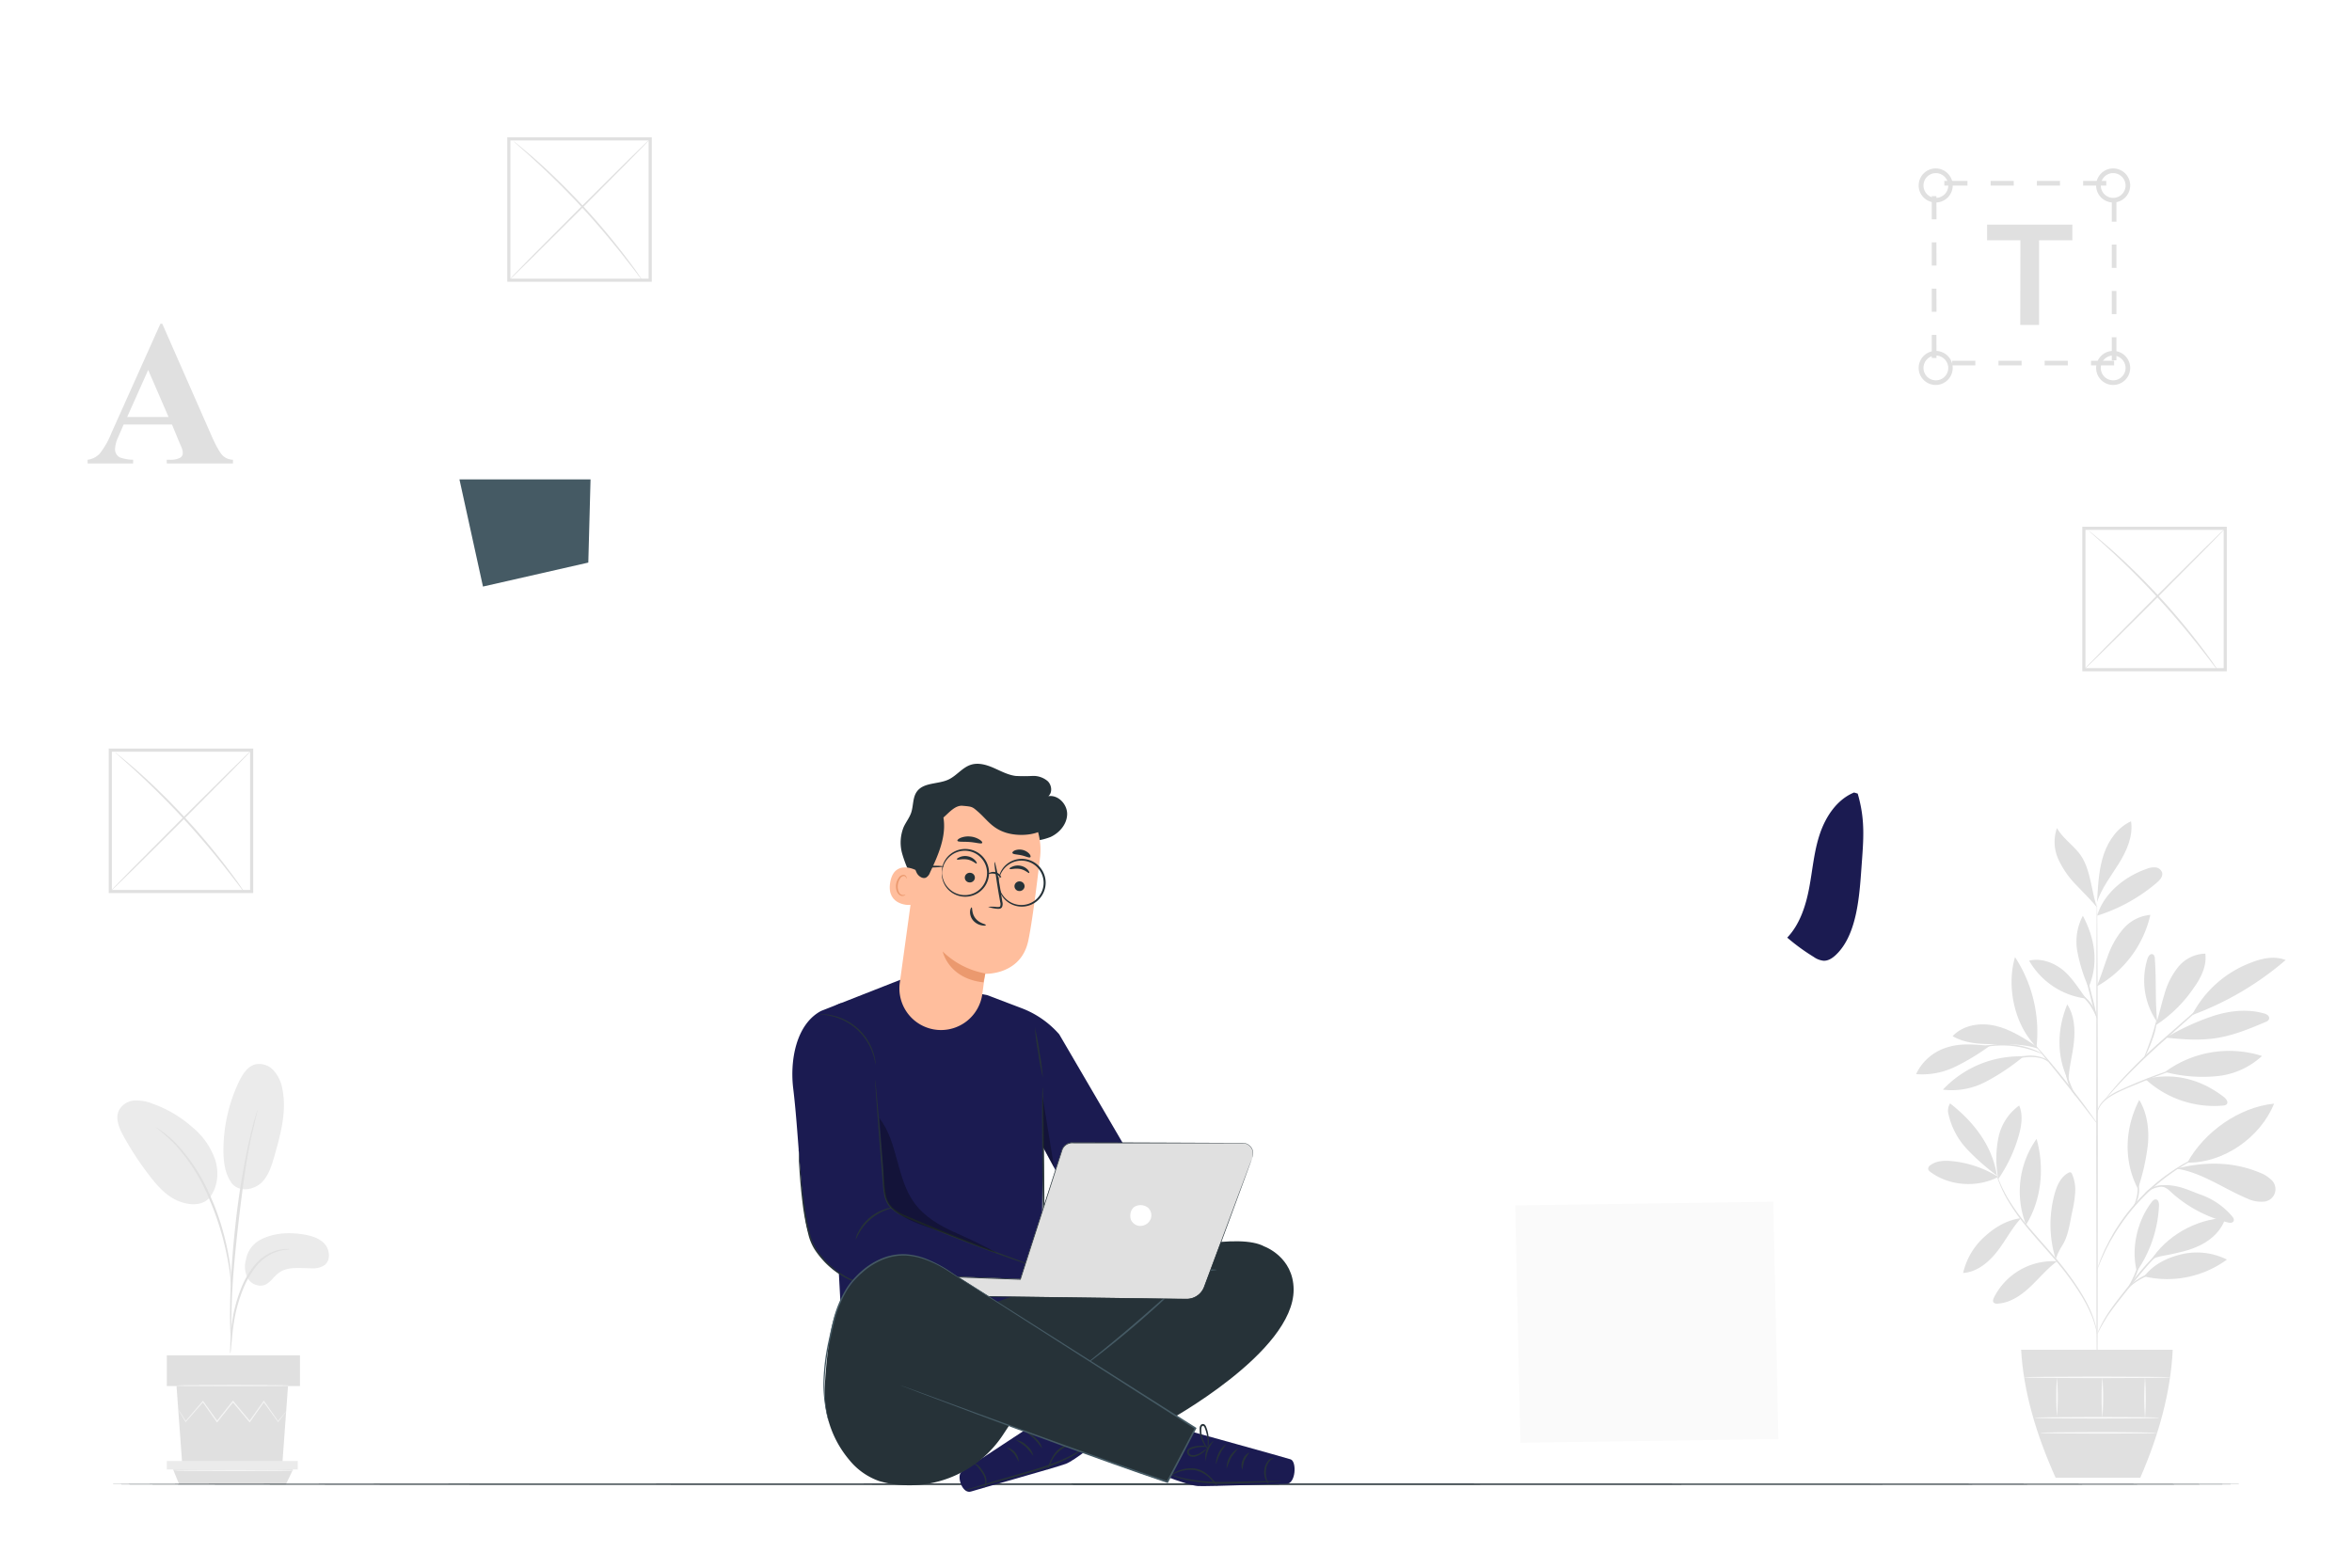 <svg class="animated" id="freepik_stories-design-team" xmlns="http://www.w3.org/2000/svg" viewBox="0 0 750 500" version="1.1"><style>@keyframes wind{0%{transform:rotate(0deg)}25%{transform:rotate(1deg)}75%{transform:rotate(-1deg)}}@keyframes fadeIn{0%{opacity:0}}@keyframes zoomIn{0%{opacity:0;transform:scale(.5)}}@keyframes heartbeat{0%,30%,40%,60%{transform:scale(1)}10%,50%{transform:scale(1.1)}}@keyframes lightSpeedRight{60%{transform:skewX(10deg);opacity:1}80%{transform:skewX(-2deg)}}@keyframes slideRight{0%{opacity:0;transform:translateX(30px)}}@keyframes floating{0%{opacity:1;transform:translateY(0)}50%{transform:translateY(-10px)}}@keyframes slideLeft{0%{opacity:0;transform:translateX(-30px)}}@keyframes slideUp{0%{opacity:0;transform:translateY(30px)}}svg#freepik_stories-design-team:not(.animated) .animable{opacity:0}</style><g id="freepik--background-complete--inject-53" class="animable" style="transform-origin:378.385px 258.63px;animation:1.5s Infinite linear wind;animation-delay:0s"><path d="M207.83 89.87h-46.07V43.8h46.07zm-45.07-1h44.07V44.8h-44.07z" style="transform-origin:184.795px 66.835px" id="elkit52fr0to" class="animable" fill="#e0e0e0"/><path d="M207.33 44.3c.11.1-9.9 10.27-22.35 22.72s-22.62 22.46-22.72 22.35 9.9-10.27 22.35-22.72 22.62-22.45 22.72-22.35z" style="transform-origin:184.795px 66.835px" id="el9q0tp1jvll" class="animable" fill="#e0e0e0"/><path d="M205 89.66a2.3 2.3 0 01-.41-.47l-1.07-1.41c-.92-1.23-2.27-3-4-5.17-3.37-4.34-8.2-10.22-13.88-16.39s-11.17-11.44-15.23-15.15c-2-1.85-3.68-3.34-4.84-4.35l-1.32-1.19c-.29-.27-.45-.42-.43-.44a3.22 3.22 0 01.5.36l1.38 1.11c1.2 1 2.9 2.41 5 4.24 4.13 3.65 9.65 8.89 15.36 15.07S196.55 78 199.85 82.38c1.66 2.21 3 4 3.83 5.28l1 1.47a3.71 3.71 0 01.32.53z" style="transform-origin:184.409px 67.375px" id="elnznh4g0ee3" class="animable" fill="#e0e0e0"/><path d="M710.08 214.1H664V168h46.08zm-45.08-1h44.08V169H665z" style="transform-origin:687.04px 191.05px" id="ele0rsy6j1bj" class="animable" fill="#e0e0e0"/><path d="M709.58 168.53c.1.1-9.91 10.27-22.35 22.72s-22.62 22.45-22.73 22.35 9.91-10.27 22.36-22.72 22.62-22.46 22.72-22.35z" style="transform-origin:687.04px 191.065px" id="eloaqux5cje6q" class="animable" fill="#e0e0e0"/><path d="M707.24 213.89a3.09 3.09 0 01-.4-.47l-1.08-1.42c-.92-1.23-2.26-3-4-5.18-3.38-4.34-8.2-10.21-13.89-16.38S676.76 179 672.7 175.3c-2-1.86-3.69-3.34-4.84-4.36l-1.32-1.18a3.46 3.46 0 01-.44-.44 2.37 2.37 0 01.51.36l1.38 1.11c1.2 1 2.89 2.41 5 4.24 4.13 3.64 9.66 8.89 15.37 15.07s10.48 12.11 13.79 16.51c1.65 2.2 3 4 3.83 5.28l1 1.47a2.22 2.22 0 01.26.53z" style="transform-origin:686.67px 191.605px" id="elqvpjte9r86s" class="animable" fill="#e0e0e0"/><path d="M80.75 284.83H34.67v-46.08h46.08zm-45.08-1h44.08v-44.08H35.67z" style="transform-origin:57.71px 261.79px" id="elvi39q1fuyd" class="animable" fill="#e0e0e0"/><path d="M80.25 239.25c.1.11-9.91 10.28-22.36 22.73s-22.62 22.45-22.72 22.35 9.9-10.27 22.35-22.72 22.62-22.46 22.73-22.36z" style="transform-origin:57.71px 261.79px" id="elyvus1s5jay" class="animable" fill="#e0e0e0"/><path d="M77.91 284.62a2.3 2.3 0 01-.41-.47l-1.07-1.41c-.92-1.24-2.27-3-4-5.18-3.37-4.34-8.2-10.21-13.88-16.38S47.42 249.74 43.36 246c-2-1.86-3.68-3.34-4.84-4.36l-1.32-1.18a2.88 2.88 0 01-.43-.44 2.52 2.52 0 01.5.36l1.38 1.11c1.2 1 2.9 2.41 5 4.24 4.13 3.64 9.65 8.89 15.36 15.07s10.49 12.11 13.79 16.51c1.66 2.2 3 4 3.83 5.28l1 1.47a3.71 3.71 0 01.28.56z" style="transform-origin:57.34px 262.32px" id="el7w4kqp90t1y" class="animable" fill="#e0e0e0"/><path d="M637.15 375.34a34.1 34.1 0 00-14.65-5c-2.4-.24-5-.17-6.93 1.28a1.41 1.41 0 00-.72 1.26 1.57 1.57 0 00.68.87c6 4.55 15 5.12 21.62 1.64" style="transform-origin:626px 373.936px" id="elc2gfdgz4fss" class="animable" fill="#e0e0e0"/><path d="M636.77 374.92a71.4 71.4 0 01-9.46-8.33 23.93 23.93 0 01-5.93-11 4.41 4.41 0 01.46-3.67c7.55 5.89 13.48 13.51 14.93 23" style="transform-origin:628.971px 363.42px" id="elb9f2nrund7a" class="animable" fill="#e0e0e0"/><path d="M637.07 375.28a34.16 34.16 0 01.18-12.43 16.74 16.74 0 016.62-10.25c1.3 3 .74 6.56-.18 9.74a47.32 47.32 0 01-6.56 13.82" style="transform-origin:640.611px 364.38px" id="el8p52kjose8" class="animable" fill="#e0e0e0"/><path d="M644.47 388.53c-4.49.55-8.4 2.91-11.75 6A22.17 22.17 0 00626 406c4.41-.28 8.14-3.38 10.85-6.86s4.59-7.31 7.57-10.56" style="transform-origin:635.235px 397.265px" id="eldp68htr61nl" class="animable" fill="#e0e0e0"/><path d="M646.07 390.65a29 29 0 013.35-27.42c2.56 9.1 1.62 19.38-3.35 27.42" style="transform-origin:647.428px 376.94px" id="el8l2t2bhm12u" class="animable" fill="#e0e0e0"/><path d="M655.84 402.28a21 21 0 00-20 11.54c-.25.5-.47 1.13-.14 1.57a1.49 1.49 0 001.33.39c4-.25 7.45-2.63 10.34-5.34s5.4-5.83 8.59-8.17" style="transform-origin:645.747px 409.027px" id="el88m51u3kw7f" class="animable" fill="#e0e0e0"/><path d="M655.53 401.65a37.34 37.34 0 01-.37-20.85c.74-2.68 2-5.51 4.45-6.76a.84.84 0 01.68-.12.91.91 0 01.43.49 12.64 12.64 0 011 6 37.67 37.67 0 01-.94 6.05c-.78 3.7-1.2 7.68-3.22 10.87a22.1 22.1 0 00-1.3 2.39c-.38.81-.38 1.09-.73 1.74" style="transform-origin:657.806px 387.772px" id="el25roa7kym0i" class="animable" fill="#e0e0e0"/><path d="M681.4 405.51c-1.92-7.29.12-16.13 4.71-22.11.34-.44.79-.91 1.34-.86.84.08 1.06 1.21 1 2.06a40 40 0 01-7.08 20.91" style="transform-origin:684.57px 394.023px" id="el8rrrkwu8l6a" class="animable" fill="#e0e0e0"/><path d="M683.73 407.1a32.16 32.16 0 0026.38-5.37 21.37 21.37 0 00-14.28-1.73c-4.77 1.09-9.13 3.23-12.1 7.12" style="transform-origin:696.92px 403.713px" id="elv2czq4ks37k" class="animable" fill="#e0e0e0"/><path d="M685.7 402.25c5-8.09 14.47-13.37 23.94-13.85-1.09 3.85-4.26 6.85-7.83 8.66s-7.56 2.6-11.49 3.36c-1.53.3-3.63.62-4.62 1.83" style="transform-origin:697.67px 395.325px" id="eligpoi8zh9y" class="animable" fill="#e0e0e0"/><path d="M681.89 378.69a69.11 69.11 0 003.06-14c.37-4.78-.31-9.77-2.79-13.87-4.63 9-5.1 19.44-.41 28.38" style="transform-origin:681.748px 365.01px" id="elds7tkzlfgcr" class="animable" fill="#e0e0e0"/><path d="M697.49 370.81C702.91 361 714 353.1 725.15 352c-4.32 10.74-16.09 19-27.66 18.81" style="transform-origin:711.32px 361.407px" id="eln3i02xng7l8" class="animable" fill="#e0e0e0"/><path d="M694.08 372.74c8.08 1.23 15 6.39 22.52 9.52a10.14 10.14 0 005.09 1 4 4 0 002.49-7.05 10.86 10.86 0 00-3.7-2.25c-8.22-3.42-17-3.51-25.7-1.43" style="transform-origin:709.837px 377.212px" id="elwomzynkua48" class="animable" fill="#e0e0e0"/><path d="M689.41 378.41c1.82.52 2.45 1.47 3.9 2.7a42 42 0 0017.07 8.77c.65.17 1.51.23 1.83-.36s-.07-1.14-.44-1.6a23.44 23.44 0 00-10.31-7c-3.94-1.47-7.35-3.24-12.05-2.86" style="transform-origin:700.869px 384.002px" id="elpfj7yd6q6wb" class="animable" fill="#e0e0e0"/><path d="M684.13 344.18a32.33 32.33 0 0024.77 8.43 1.72 1.72 0 001.13-.41c.62-.68-.13-1.72-.85-2.29-7.29-5.68-16.11-8-25-5.73" style="transform-origin:697.195px 348.028px" id="elu64lulsatt" class="animable" fill="#e0e0e0"/><path d="M690.38 341.89a34.54 34.54 0 0130.92-5.1 24.58 24.58 0 01-14.73 6.47 46.81 46.81 0 01-16.19-1.37" style="transform-origin:705.84px 339.31px" id="el838nl3msy4o" class="animable" fill="#e0e0e0"/><path d="M687.9 326.16c-.72-7.27-.25-13-.76-20.31 0-.59-.16-1.29-.71-1.5-.76-.29-1.39.64-1.64 1.42a23.27 23.27 0 003.1 20.23" style="transform-origin:685.814px 315.228px" id="elko2mxj3l6n" class="animable" fill="#e0e0e0"/><path d="M687.38 327a42.71 42.71 0 0012-11.7c2.38-3.25 4.38-7.15 3.84-11.15a11.54 11.54 0 00-8.69 4.32 24.16 24.16 0 00-4.42 8.9c-1 3.2-1.64 6.49-2.77 9.63" style="transform-origin:695.324px 315.575px" id="el98otvvjk60c" class="animable" fill="#e0e0e0"/><path d="M699.21 323.68a97.05 97.05 0 0029.63-17.48c-3.54-1.42-7.59-.57-11.13.86a35.08 35.08 0 00-18.66 16.54" style="transform-origin:713.945px 314.575px" id="ely0l51h4rmh8" class="animable" fill="#e0e0e0"/><path d="M690.7 330.94c5.47.6 11 1 16.46.08s10.37-3 15.36-5.1a1.84 1.84 0 001-.8 1.19 1.19 0 00-.37-1.31 3.1 3.1 0 00-1.31-.61c-5.42-1.52-11.27-.81-16.6 1a77.11 77.11 0 00-14.58 6.75" style="transform-origin:707.123px 326.967px" id="elbhbz5n0sbag" class="animable" fill="#e0e0e0"/><path d="M659.46 344.43c-3.73-7.54-3.49-16.33-.26-24.09 2.27 3.45 2.54 7.86 2.13 12s-1.67 8.36-1.75 12.49" style="transform-origin:659.105px 332.585px" id="elohfatch1la" class="animable" fill="#e0e0e0"/><path d="M644.55 336.91a33.61 33.61 0 00-25 10.63 23.39 23.39 0 0013.71-2.54 70 70 0 0011.74-7.83" style="transform-origin:632.275px 342.307px" id="elf3mh5b3383f" class="animable" fill="#e0e0e0"/><path d="M634.53 333.55c-4.56-.37-8.95-.93-13.33.41a16 16 0 00-10.2 8.62 24.13 24.13 0 0012.5-2.36 72.18 72.18 0 0011-6.67" style="transform-origin:622.765px 337.885px" id="el36ort3p2hrl" class="animable" fill="#e0e0e0"/><path d="M649.37 333.71c-4.1-2.69-8.31-5.43-13.09-6.54s-10.31-.29-13.64 3.31c3.87 2.27 8.56 2.54 13 2.53s10-.05 14.2 1.44" style="transform-origin:636.24px 330.58px" id="elcm94f90d10d" class="animable" fill="#e0e0e0"/><path d="M649.4 333.92c-7-6.88-9.67-19.25-6.85-28.66a43.67 43.67 0 016.85 28.66" style="transform-origin:645.552px 319.59px" id="elt8e87sx49yk" class="animable" fill="#e0e0e0"/><path d="M668.67 314.42c1.33-3.08 2.26-6.3 3.44-9.43a27.11 27.11 0 014.91-8.7 12.94 12.94 0 018.68-4.5 35 35 0 01-16.85 22.68" style="transform-origin:677.185px 303.13px" id="el98bjbwzxjxn" class="animable" fill="#e0e0e0"/><path d="M665.19 318.48c-2.19-3-4.72-7.1-7.69-9.35s-6.83-3.61-10.45-2.74a24.35 24.35 0 0018.14 12.09" style="transform-origin:656.12px 312.302px" id="eletnp1kzccs" class="animable" fill="#e0e0e0"/><path d="M665.88 314.67a52.39 52.39 0 01-3.46-11.2 17.48 17.48 0 011.76-11.39c3.85 7.27 5.09 15.08 1.9 22.67" style="transform-origin:665.014px 303.415px" id="elrq242rabzq" class="animable" fill="#e0e0e0"/><path d="M668.71 292.08c2.18-7.22 8.78-12.53 15.91-15a5.86 5.86 0 012.79-.42 2.42 2.42 0 012.06 1.72c.26 1.22-.75 2.32-1.71 3.14a54.23 54.23 0 01-19 10.52" style="transform-origin:679.111px 284.357px" id="elijpc1e7fukr" class="animable" fill="#e0e0e0"/><path d="M668.79 286.18c.28-4.65.57-9.37 2.08-13.78s4.43-8.54 8.67-10.46c.72 4.69-1.35 9.37-3.85 13.41s-5.51 7.85-7 12.36" style="transform-origin:674.187px 274.825px" id="elhhzvbuzu83q" class="animable" fill="#e0e0e0"/><path d="M668.67 289.38c-1.8-5.26-2-11.93-5.13-16.51-2.2-3.2-5.72-5.38-7.62-8.77a13.36 13.36 0 00.44 9.95 28.85 28.85 0 005.83 8.34c2.33 2.49 4.32 4.36 6.48 7" style="transform-origin:661.918px 276.745px" id="el1trdppp5j0f" class="animable" fill="#e0e0e0"/><path d="M668.71 444.17c-.14 0-.26-35.07-.27-78.31s.09-78.31.23-78.31.27 35.05.28 78.31-.1 78.31-.24 78.31z" style="transform-origin:668.695px 365.86px" id="elxq0aoag5k7r" class="animable" fill="#e0e0e0"/><path d="M699.35 339.14a8.61 8.61 0 01-1.32.49l-3.62 1.23c-3.06 1-7.27 2.55-11.83 4.42s-8.77 3.51-11.2 5.61a8.2 8.2 0 00-2.25 3c-.35.83-.41 1.33-.46 1.32a1.23 1.23 0 010-.36 5.46 5.46 0 01.26-1 7.9 7.9 0 012.19-3.17 19.86 19.86 0 014.86-3c2-.91 4.1-1.85 6.39-2.79 4.58-1.88 8.81-3.34 11.9-4.3 1.55-.48 2.81-.83 3.69-1.07a6.35 6.35 0 011.39-.38z" style="transform-origin:684.003px 347.175px" id="elt3q7xhba4j" class="animable" fill="#e0e0e0"/><path d="M709.4 314.47a3.12 3.12 0 01-.37.39l-1.13 1.06-4.2 3.81-14 12.45c-5.46 4.86-10.17 9.5-13.44 13-1.64 1.74-2.93 3.19-3.81 4.2-.41.46-.74.85-1 1.16a2.58 2.58 0 01-.38.38s.09-.16.3-.45.52-.7.94-1.22c.84-1.05 2.09-2.54 3.69-4.32a178.67 178.67 0 0113.37-13.13c5.48-4.84 10.46-9.2 14.08-12.34l4.31-3.69 1.19-1c.28-.21.43-.32.45-.3z" style="transform-origin:690.235px 332.694px" id="elq1pk726qo1" class="animable" fill="#e0e0e0"/><path d="M683.83 337.12c-.14-.06 1-2.7 2.13-6s1.69-6.14 1.83-6.12a20.3 20.3 0 01-1.35 6.28 39.81 39.81 0 01-1.7 4.21 6.48 6.48 0 01-.91 1.63z" style="transform-origin:685.804px 331.06px" id="elyjxcs8xd7f" class="animable" fill="#e0e0e0"/><path d="M668.74 358.34a6.19 6.19 0 01-.84-1l-2.15-2.77c-1.81-2.33-4.31-5.56-7.12-9.1s-5.38-6.7-7.25-9l-2.2-2.73a6.63 6.63 0 01-.76-1 6 6 0 01.91.91c.56.61 1.36 1.51 2.33 2.63 1.93 2.23 4.56 5.37 7.37 8.91s5.27 6.8 7 9.2c.87 1.2 1.56 2.18 2 2.86a5.67 5.67 0 01.71 1.09z" style="transform-origin:658.58px 345.54px" id="el5osnfnifvd3" class="animable" fill="#e0e0e0"/><path d="M662 349.72a12.42 12.42 0 01-2.81-5.27 15.26 15.26 0 01-.64-5.31h.22c-.1.41-.17.62-.21.62s0-.23 0-.65h.23a24.14 24.14 0 00.89 5.16 40.33 40.33 0 002.32 5.45z" style="transform-origin:660.263px 344.415px" id="ellr96ynbt32" class="animable" fill="#e0e0e0"/><path d="M653.35 338.81a8.92 8.92 0 00-2-1.14 13.15 13.15 0 00-5.45-.44 34 34 0 00-5.5.89 16.81 16.81 0 01-2.26.54 8.1 8.1 0 012.17-.89 25.23 25.23 0 015.55-1 12 12 0 015.63.6 3.49 3.49 0 011.86 1.44z" style="transform-origin:645.745px 337.738px" id="elwg8o46vr59" class="animable" fill="#e0e0e0"/><path d="M651.29 336.16c0 .08-1.14-.46-3-1.09a30.82 30.82 0 00-7.51-1.55 31.27 31.27 0 00-7.66.39c-1.94.35-3.11.71-3.14.63s.27-.16.8-.34a17.7 17.7 0 012.27-.64 26.89 26.89 0 0115.37 1.17 19 19 0 012.15 1c.48.27.74.4.72.43z" style="transform-origin:640.634px 334.555px" id="el0aet484sdso6" class="animable" fill="#e0e0e0"/><path d="M668.67 325a64.41 64.41 0 01-2.19-7.63 63.07 63.07 0 01-1.71-7.75 61.77 61.77 0 012.2 7.63 60.54 60.54 0 011.7 7.75z" style="transform-origin:666.72px 317.31px" id="elp6ov7co69x" class="animable" fill="#e0e0e0"/><path d="M668.81 325a36.36 36.36 0 00-2.43-4.56 20.32 20.32 0 00-3.58-3.7 3.3 3.3 0 011.38.71 11.41 11.41 0 012.62 2.69 10 10 0 012.01 4.86z" style="transform-origin:665.805px 320.87px" id="el9tb68gomzkp" class="animable" fill="#e0e0e0"/><path d="M668.71 425.48c-.05 0-.16-.85-.55-2.34a33.31 33.31 0 00-2.35-6.07c-2.42-4.95-6.83-11.22-12.43-17.51-2.77-3.17-5.47-6.16-7.75-9a64.09 64.09 0 01-5.55-8 39.81 39.81 0 01-2.8-5.94c-.25-.73-.44-1.3-.55-1.7a2.52 2.52 0 01-.14-.6s.3.8.88 2.23a44.58 44.58 0 002.92 5.83 67.63 67.63 0 005.6 7.88c2.3 2.83 5 5.81 7.77 9 5.62 6.3 10 12.66 12.38 17.69a30.86 30.86 0 012.21 6.18c.16.76.27 1.35.31 1.76a2.61 2.61 0 01.05.59z" style="transform-origin:652.651px 399.9px" id="elet28ilop4g" class="animable" fill="#e0e0e0"/><path d="M696.4 394.2a11.23 11.23 0 01-1.4.8 32 32 0 00-3.77 2.49 42.65 42.65 0 00-4.94 4.5c-1.73 1.84-3.52 4-5.35 6.25-3.64 4.57-7 8.62-9.1 11.85-1 1.61-1.79 3-2.28 3.91a13.49 13.49 0 01-.8 1.46s0-.15.13-.41.26-.66.49-1.14a35.94 35.94 0 012.16-4c2-3.31 5.37-7.41 9-12 1.83-2.29 3.64-4.42 5.4-6.25a39.32 39.32 0 015.07-4.47 26.7 26.7 0 013.89-2.38c.48-.24.87-.39 1.13-.5a1.48 1.48 0 01.37-.11z" style="transform-origin:682.58px 409.83px" id="elp5cuicdcol" class="animable" fill="#e0e0e0"/><path d="M696.94 404.35a22.41 22.41 0 01-3.07.44 40.3 40.3 0 00-7.27 1.44 21.66 21.66 0 00-6.51 3.41c-1.51 1.16-2.21 2.12-2.28 2.07s.12-.28.45-.71a11.76 11.76 0 011.6-1.63 19.8 19.8 0 016.58-3.63 32.79 32.79 0 017.4-1.3 16.35 16.35 0 013.1-.09z" style="transform-origin:687.368px 408.013px" id="eli5jfd9556co" class="animable" fill="#e0e0e0"/><path d="M678.7 410.59c-.16-.09 1.22-2.2 2.3-5s1.24-5.38 1.42-5.35a5.19 5.19 0 010 1.65 17.26 17.26 0 01-.9 3.87 18.31 18.31 0 01-1.78 3.56c-.59.82-.98 1.31-1.04 1.27z" style="transform-origin:680.587px 405.416px" id="eljydstvkp9qj" class="animable" fill="#e0e0e0"/><path d="M705.37 367a2.58 2.58 0 01-.49.27l-1.45.65c-.63.27-1.39.61-2.26 1.07s-1.88.91-2.93 1.54l-1.67.95c-.58.33-1.16.73-1.77 1.11-1.23.75-2.47 1.67-3.78 2.61a65.09 65.09 0 00-14.59 15.1c-.9 1.35-1.78 2.62-2.48 3.88-.37.62-.74 1.21-1.06 1.8s-.6 1.16-.89 1.7c-.6 1.08-1 2.1-1.44 3s-.74 1.65-1 2.29l-.6 1.46a2 2 0 01-.25.5 2.36 2.36 0 01.15-.53l.52-1.5c.22-.65.51-1.44.91-2.34s.8-1.94 1.38-3l.87-1.73c.31-.6.68-1.19 1-1.83.7-1.27 1.57-2.56 2.46-3.92a62.48 62.48 0 0114.7-15.21c1.33-.94 2.59-1.85 3.84-2.59.62-.38 1.2-.77 1.79-1.1l1.7-.92c1.07-.62 2.1-1.06 3-1.49a24.89 24.89 0 012.31-1l1.48-.57a3.48 3.48 0 01.55-.2z" style="transform-origin:687.04px 385.965px" id="elgnwtlqetzwa" class="animable" fill="#e0e0e0"/><path d="M683.45 381.65a3.57 3.57 0 011.21-1.8 7.61 7.61 0 014.85-1.86 13.21 13.21 0 015.11 1 6.81 6.81 0 011.93.94 12.22 12.22 0 01-2-.6 15 15 0 00-5-.83 7.92 7.92 0 00-4.64 1.62 14.62 14.62 0 00-1.46 1.53z" style="transform-origin:690px 379.82px" id="elhsjlt1nje2q" class="animable" fill="#e0e0e0"/><path d="M680.18 385a13 13 0 001.07-9.17 3.07 3.07 0 01.57 1.3 9.3 9.3 0 01-.79 6.73c-.43.8-.8 1.2-.85 1.14z" style="transform-origin:681.152px 380.418px" id="elc8wh5iubwit" class="animable" fill="#e0e0e0"/><path d="M644.49 430.5c.76 13.4 4.8 27 11 40.81h27c5.92-13.64 9.68-27.25 10.35-40.81z" style="transform-origin:668.665px 450.905px" id="elbrq0nv7m64e" class="animable" fill="#e0e0e0"/><path d="M688.48 452.18c0 .14-8.89.26-19.86.26s-19.86-.12-19.86-.26 8.89-.25 19.86-.25 19.86.07 19.86.25z" style="transform-origin:668.62px 452.185px" id="elnltebu3rdf" class="animable" fill="#fafafa"/><path d="M687.88 457c0 .14-8.34.25-18.62.25s-18.62-.11-18.62-.25 8.33-.25 18.62-.25 18.62.15 18.62.25z" style="transform-origin:669.26px 457px" id="elscrzjpqhi5i" class="animable" fill="#fafafa"/><path d="M655.93 439.3a74.53 74.53 0 010 12.44 77.5 77.5 0 010-12.44z" style="transform-origin:655.935px 445.52px" id="el0bn1p6ciy66" class="animable" fill="#fafafa"/><path d="M670.4 439.3a79.89 79.89 0 010 12.88 83.07 83.07 0 010-12.88z" style="transform-origin:670.405px 445.74px" id="elli3oe3zhamn" class="animable" fill="#fafafa"/><path d="M684 439.19a86.45 86.45 0 010 13.14 86.45 86.45 0 010-13.14z" style="transform-origin:684px 445.76px" id="elbtg1nb83xmh" class="animable" fill="#fafafa"/><path d="M692 439.3c0 .14-10.43.25-23.29.25s-23.3-.11-23.3-.25 10.43-.25 23.3-.25 23.29.11 23.29.25z" style="transform-origin:668.705px 439.3px" id="elbi1x5mm1hl" class="animable" fill="#fafafa"/><path d="M674.14 116.54h-7.37v-1.47h7.37zm-14.75 0H652v-1.47h7.37zm-14.75 0h-7.37v-1.47h7.37zm-14.75 0h-7.37v-1.47h7.37zm45-1.62h-1.49v-7.37h1.48zm-57.38-.74H616v-7.37h1.48zm57.38-14h-1.49v-7.39h1.48zm-57.38-.74H616v-7.38h1.48zm57.38-14h-1.49V78h1.48zm-57.38-.74H616v-7.39h1.48zm57.38-14h-1.49v-7.41h1.48zm-57.38-.74H616v-7.4h1.48zm54.13-10.77h-7.37v-1.5h7.37zm-14.75 0h-7.37v-1.5h7.37zm-14.75 0h-7.37v-1.5h7.37zm-14.75 0H620v-1.5h7.37z" style="transform-origin:645.445px 87.115px" id="elsmn02pqdtr" class="animable" fill="#e0e0e0"/><path d="M617.26 64.58a5.43 5.43 0 115.42-5.42 5.43 5.43 0 01-5.42 5.42zm0-9.37a3.95 3.95 0 104 3.95 4 4 0 00-4-3.95z" style="transform-origin:617.25px 59.15px" id="el4xkp3zz4g2t" class="animable" fill="#e0e0e0"/><path d="M673.85 64.58a5.43 5.43 0 115.42-5.42 5.43 5.43 0 01-5.42 5.42zm0-9.37a3.95 3.95 0 103.95 3.95 4 4 0 00-3.95-3.95z" style="transform-origin:673.84px 59.15px" id="elzlvhyx4m5bf" class="animable" fill="#e0e0e0"/><path d="M617.26 122.78a5.43 5.43 0 115.42-5.43 5.44 5.44 0 01-5.42 5.43zm0-9.38a3.95 3.95 0 104 3.95 4 4 0 00-4-3.95z" style="transform-origin:617.25px 117.35px" id="eluckgn99iq5r" class="animable" fill="#e0e0e0"/><path d="M673.85 122.78a5.43 5.43 0 115.42-5.43 5.44 5.44 0 01-5.42 5.43zm0-9.38a3.95 3.95 0 103.95 3.95 4 4 0 00-3.95-3.95z" style="transform-origin:673.84px 117.35px" id="elctrkny998pk" class="animable" fill="#e0e0e0"/><path d="M644.26 76.64h-10.62v-5h27.18v5h-10.61v27h-6z" style="transform-origin:647.23px 87.64px" id="el11304536n65i" class="animable" fill="#e0e0e0"/><path d="M54.84 135.4H39.42l-1.83 4.25a9.41 9.41 0 00-.9 3.51 2.91 2.91 0 001.48 2.7 12.48 12.48 0 004.28.77v1.19H27.93v-1.19a6.42 6.42 0 003.86-1.94 25.94 25.94 0 003.74-6.59l15.61-34.83h.61l15.74 35.8c1.5 3.39 2.74 5.52 3.7 6.4a5 5 0 003.09 1.16v1.19H53.17v-1.19H54a6.54 6.54 0 003.57-.71 1.71 1.71 0 00.71-1.48 4.27 4.27 0 00-.19-1.19c-.05-.19-.37-1-1-2.41zm-1.09-2.4l-6.5-15-6.7 15z" style="transform-origin:51.105px 125.545px" id="elzc67p928n3g" class="animable" fill="#e0e0e0"/><path d="M83.11 395.37c4.15-2.14 9-2.42 13.65-1.66 2.48.41 5.06 1.15 6.74 3s2 5.13.07 6.73a6.51 6.51 0 01-4.25 1.08c-3.61 0-7.61-.68-10.49 1.49-1.65 1.24-2.74 3.3-4.71 3.91a4.65 4.65 0 01-5.12-2.27 7.91 7.91 0 01-.58-5.86 8.93 8.93 0 014.69-6.42z" style="transform-origin:91.499px 401.684px" id="elmrdkzahkadp" class="animable" fill="#ebebeb"/><path d="M73.6 377c2.54 3.62 7.47 2.42 9.76.21s3.26-5.42 4.14-8.48c2-7 4-14.32 2.54-21.43a11.9 11.9 0 00-2.74-5.83 6.19 6.19 0 00-5.89-2c-2.49.65-4 3.09-5.16 5.41a51 51 0 00-5 21.93c0 3.53.4 7.23 2.39 10.15" style="transform-origin:80.896px 359.327px" id="elko6m5fum6i" class="animable" fill="#ebebeb"/><path d="M66.63 382.21c2.76-3.27 3.28-8 2.05-12.14a23.3 23.3 0 00-7.19-10.43A38.72 38.72 0 0048.62 352a13.76 13.76 0 00-5.79-1 6.08 6.08 0 00-4.83 3c-1.36 2.58-.06 5.72 1.35 8.28a96.78 96.78 0 008.46 12.87c2.53 3.27 5.43 6.5 9.3 8s7.89 1.28 9.89-1.4" style="transform-origin:53.367px 367.532px" id="elssm38wqho4f" class="animable" fill="#ebebeb"/><path d="M73.43 431.7a8.25 8.25 0 00.23-1.65c.12-1.2.26-2.71.44-4.5a63.76 63.76 0 011-6.59 49.32 49.32 0 012.4-7.78 28.85 28.85 0 014-7.05 14.8 14.8 0 015-4.17 14.14 14.14 0 014.24-1.32 7.69 7.69 0 001.64-.24 7.68 7.68 0 00-1.67 0 13 13 0 00-4.42 1.14 15 15 0 00-5.3 4.22 28 28 0 00-4.12 7.18 47.66 47.66 0 00-2.37 7.91 55.83 55.83 0 00-.88 6.68c-.14 1.91-.2 3.45-.22 4.52a7.3 7.3 0 00.03 1.65z" style="transform-origin:82.874px 415.027px" id="elhislvla2t5p" class="animable" fill="#e0e0e0"/><path d="M73.74 428.24a3.32 3.32 0 000-.77v-2.18c0-1.9 0-4.65.1-8 .16-6.78.75-14.07 1.87-24.36 1.07-9.67 2.51-20.93 4-28.25.32-1.66.65-3.16 1-4.47s.54-2.45.78-3.37.38-1.56.51-2.12a3.75 3.75 0 00.14-.76 2.72 2.72 0 00-.27.72c-.17.55-.38 1.24-.63 2.09s-.57 2-.9 3.35-.71 2.8-1.06 4.46a247.44 247.44 0 00-4.22 26.21c-1.13 10.31-1.64 19.7-1.68 26.5-.05 3.39 0 6.14.11 8 .06.89.1 1.61.14 2.19a3.83 3.83 0 00.11.76z" style="transform-origin:77.75px 391.1px" id="el84cb15m4dbv" class="animable" fill="#e0e0e0"/><path d="M73.79 410.13a17.24 17.24 0 000-2.28c-.08-1.47-.29-3.59-.7-6.19a82.2 82.2 0 00-2-9 74.52 74.52 0 00-3.8-10.66 56.83 56.83 0 00-11.07-17.24 27.7 27.7 0 00-2.6-2.42c-.4-.34-.76-.67-1.12-.94l-1-.7a13.9 13.9 0 00-1.92-1.23 68.45 68.45 0 016.3 5.62 59.69 59.69 0 0110.79 17.18 84.61 84.61 0 013.8 10.56c1 3.31 1.64 6.36 2.14 8.93s.74 4.67.91 6.12a13.1 13.1 0 00.27 2.25z" style="transform-origin:61.704px 384.8px" id="elt1fv24xlsu" class="animable" fill="#e0e0e0"/><path style="transform-origin:74.065px 454.495px" id="elugfg49ygznf" class="animable" fill="#e0e0e0" d="M56.29 442.07l1.81 24.85h31.93l1.81-24.85H56.29z"/><path style="transform-origin:74.425px 437.17px" id="elr62efozm7f" class="animable" fill="#e0e0e0" d="M53.2 432.27h42.45v9.8H53.2z"/><path style="transform-origin:74.075px 467.325px" id="elqblf1x8v6ui" class="animable" fill="#ebebeb" d="M53.2 465.97v2.71h41.75v-2.71H53.2z"/><path style="transform-origin:74.315px 471.07px" id="el6iujy8kn735" class="animable" fill="#e0e0e0" d="M57.15 473.46l-1.95-4.78h38.23l-2.28 4.78h-34z"/><path d="M91.25 450.19s0 .08-.15.23l-.48.63c-.45.58-1.07 1.38-1.86 2.38l-.08.11-.08-.11-4.6-6.32h.26c-1.35 1.92-2.87 4.06-4.49 6.37l-.15.2-.15-.19-5.34-6.35h.31l-.29.37c-1.66 2.07-3.26 4.08-4.77 6l-.16.2-.15-.21-4.5-6.37h.26l-5.54 6.32-.1.11-.08-.13-1.73-2.91-.45-.78c-.1-.18-.14-.27-.13-.28a1.35 1.35 0 01.18.25l.5.75 1.82 2.86h-.18l5.46-6.4.14-.16.12.18c1.38 1.92 2.91 4.05 4.54 6.34h-.3l4.75-6 .3-.37.15-.19.16.19 5.32 6.36h-.3l4.54-6.35.13-.19.13.19 4.48 6.39h-.14c.82-1 1.47-1.75 1.94-2.32l.52-.6c.12-.14.18-.21.19-.2z" style="transform-origin:74.024px 450.215px" id="elfc9xo69qv8u" class="animable" fill="#f5f5f5"/><path d="M92.29 441.9c0 .11-8 .2-17.87.2s-17.87-.09-17.87-.2 8-.2 17.87-.2 17.87.09 17.87.2z" style="transform-origin:74.42px 441.9px" id="el02x1ini4v05c" class="animable" fill="#f5f5f5"/><path d="M93.9 469c0 .11-8.69.2-19.42.2s-19.42-.09-19.42-.2 8.7-.2 19.42-.2 19.42.04 19.42.2z" style="transform-origin:74.48px 469px" id="elqsyrvsg4c2c" class="animable" fill="#f5f5f5"/></g><g id="freepik--Floor--inject-53" class="animable" style="transform-origin:375px 473.38px;animation:1.3s 1 forwards cubic-bezier(.36,-.01,.5,1.38) fadeIn;animation-delay:0s"><path d="M715.2 473.38c0 .15-152.33.26-340.18.26s-340.22-.11-340.22-.26 152.29-.26 340.22-.26 340.18.12 340.18.26z" style="transform-origin:375px 473.38px" id="ele4t0pgd90s" class="animable" fill="#263238"/></g><g id="freepik--Screen--inject-53" class="animable animator-active" style="transform-origin:390.365px 198.005px;animation:2.3s 1 forwards cubic-bezier(.36,-.01,.5,1.38) zoomIn,6s Infinite linear heartbeat;animation-delay:0s,2.3s"><path style="transform-origin:390.375px 197.88px;animation:2.3s 1 forwards cubic-bezier(.36,-.01,.5,1.38) zoomIn;animation-delay:0s" id="el0h1ja4rw5dlu" class="animable" fill="#fff" d="M542.35 43.53H238.4v283.64h135.33v25.06l22.16-25.06h146.46V43.53z"/></g><g id="freepik--Images--inject-53" class="animable" style="transform-origin:500.88px 419.825px;animation:2.9s 1 forwards cubic-bezier(.36,-.01,.5,1.38) lightSpeedRight,1.5s Infinite linear wind;animation-delay:0s,2.9s"><path style="transform-origin:525.135px 421.71px;animation:2.9s 1 forwards cubic-bezier(.36,-.01,.5,1.38) lightSpeedRight;animation-delay:0s" id="el7ny9xgm5b5m" class="animable" fill="#fafafa" d="M565.44 383.28l1.66 75.7-82.28 1.16-1.65-75.7 82.27-1.16z"/></g><g id="freepik--character-3--inject-53" class="animable" style="transform-origin:598.147px 282.645px;animation:1.6s 1 forwards cubic-bezier(.36,-.01,.5,1.38) slideRight,3s Infinite linear floating;animation-delay:0s,1.6s"><path d="M592.38 253.11l-1.16-.35c-5.43 2.24-9 7.59-10.89 13.16s-2.33 11.49-3.42 17.26-3 11.65-7 15.87a65.25 65.25 0 008.44 6.15 6.59 6.59 0 003.14 1.22c1.81.07 3.36-1.22 4.6-2.54 6.1-6.52 6.85-18.27 7.49-27.18s1.29-15.02-1.2-23.59z" style="transform-origin:582.037px 279.591px;animation:1.6s 1 forwards cubic-bezier(.36,-.01,.5,1.38) slideRight;animation-delay:0s" id="el6l8hijnx37u" class="animable" fill="#1b1b51"/></g><g id="freepik--character-1--inject-53" class="animable" style="transform-origin:174.879px 276.28px;animation:1.7s 1 forwards cubic-bezier(.36,-.01,.5,1.38) slideLeft,6s Infinite linear wind;animation-delay:0s,1.7s"><path style="transform-origin:167.41px 169.995px;animation:1.7s 1 forwards cubic-bezier(.36,-.01,.5,1.38) slideLeft;animation-delay:0s" id="el4jo00r1wzz5" class="animable" fill="#455a64" d="M146.51 152.91h41.8l-.71 26.52-33.59 7.65-7.5-34.17z"/></g><g id="freepik--character-2--inject-53" class="animable" style="transform-origin:332.74px 359.704px;animation:1.6s 1 forwards cubic-bezier(.36,-.01,.5,1.38) slideUp,1.5s Infinite linear wind;animation-delay:0s,1.6s"><path d="M351.43 400.68L369 383.37l-31.24-53.49a30.13 30.13 0 00-12-8.33l-11-4.18-27.34-5L268 320a11.61 11.61 0 00-7.27 12.16l5.08 42.75 3 55.66 70.54-12.23-7.09-20.59.23-32.1z" style="transform-origin:314.825px 371.47px" id="elgfcavkoupv" class="animable" fill="#1b1b51"/><path d="M332.86 396.38c.17 0 .21-11.12.1-24.83s-.34-24.83-.5-24.83-.21 11.12-.1 24.84.34 24.82.5 24.82z" style="transform-origin:332.661px 371.55px" id="elp2m1tdsssn" class="animable" fill="#263238"/><path d="M330.28 404.54l-42.63-17.16a9.74 9.74 0 01-6.07-8.29l-3.12-40.87s.37-17.38-10.46-18.22l-6.17 2.43c-8 4.24-10 15.86-8.88 24.83 1.55 12.75 2.19 30.79 3.92 41.86 1.41 9.05 6.85 16.21 15.46 19.34l52.5 11.37z" style="transform-origin:291.472px 369.915px" id="el9dtqb9lraz" class="animable" fill="#1b1b51"/><path d="M279.07 344.46a5.21 5.21 0 01.14.93q.09 1 .27 2.7c.22 2.39.52 5.76.9 9.91s.79 9.18 1.26 14.7c.12 1.38.24 2.8.36 4.25a32.42 32.42 0 00.55 4.37 7.22 7.22 0 002.11 3.83 14.38 14.38 0 003.94 2.45c11.75 5.09 22.58 9.29 30.45 12.23l9.33 3.44 2.54.94a4.49 4.49 0 01.87.36 5.67 5.67 0 01-.91-.26l-2.57-.83c-2.23-.74-5.45-1.85-9.4-3.27-7.91-2.85-18.76-7-30.55-12.09a14.83 14.83 0 01-4.09-2.56 7.84 7.84 0 01-2.27-4.11 31.93 31.93 0 01-.54-4.45c-.12-1.45-.23-2.87-.34-4.26-.43-5.52-.82-10.51-1.14-14.71s-.55-7.53-.72-9.93c-.07-1.13-.13-2-.17-2.7a6.05 6.05 0 01-.02-.94z" style="transform-origin:305.425px 374.515px" id="elx5l5bl6zr9m" class="animable" fill="#263238"/><path d="M254.65 366.67a1.9 1.9 0 01.08.55l.15 1.58c.12 1.46.29 3.42.5 5.8s.53 5.35 1 8.57a80 80 0 001.92 10.35 15.39 15.39 0 002.08 4.94 28.46 28.46 0 003.18 3.91 27.08 27.08 0 006.83 5.12 25.48 25.48 0 007.48 2.45 2.3 2.3 0 01-.55 0 12.37 12.37 0 01-1.58-.21 20.92 20.92 0 01-5.54-1.87 26.87 26.87 0 01-7-5.11 28.23 28.23 0 01-3.27-4 16 16 0 01-2.17-5.09 79.17 79.17 0 01-1.9-10.44c-.39-3.23-.65-6.15-.83-8.61s-.28-4.44-.33-5.82v-1.58a2 2 0 01-.05-.54z" style="transform-origin:266.259px 388.313px" id="eljys5aixn3v8" class="animable" fill="#263238"/><path d="M272.88 395.27a6.13 6.13 0 01.77-2.27 14.65 14.65 0 018.65-7.39 6.37 6.37 0 012.37-.41c0 .1-.88.27-2.24.79a17.15 17.15 0 00-4.83 2.88 16.86 16.86 0 00-3.59 4.32c-.73 1.26-1.01 2.11-1.13 2.08z" style="transform-origin:278.775px 390.235px" id="ele0z6xzwko88" class="animable" fill="#263238"/><g style="transform-origin:299.215px 378.14px" class="animable" opacity=".3" id="ellp1tdh24bst"><path d="M318 399.67c-4.56-2.57-9-4.55-13.78-6.72s-9.44-4.94-12.56-9.15c-5.88-7.93-5.21-19.37-11.23-27.19l1.18 15.78c.36 4.82-.38 9.59 2.73 12.87 2.61 2.76 7.71 4.87 11.33 6.07 7.25 2.39 15.07 5.95 22.33 8.34" id="el1a6fw0hailm" class="animable" style="transform-origin:299.215px 378.14px"/></g><g style="transform-origin:334.305px 361.1px" class="animable" opacity=".3" id="elczn7qc18bml"><path id="elab0wxdv1rob" class="animable" style="transform-origin:334.305px 361.1px" d="M332.46 349.73l3.69 22.74-3.49-6.44-.2-16.3z"/></g><path d="M279.2 339.36c-.09 0-.22-1.45-1-3.63a18.25 18.25 0 00-12.92-11.61c-2.26-.56-3.72-.54-3.72-.63a4.12 4.12 0 011 0 16.28 16.28 0 012.77.35 17.68 17.68 0 0113.15 11.82 15.49 15.49 0 01.65 2.72 3.58 3.58 0 01.07.98z" style="transform-origin:270.384px 331.41px" id="elvtcclo063c" class="animable" fill="#263238"/><path d="M330 327.76a74.92 74.92 0 011.5 7.95 74.41 74.41 0 011.05 8 75.45 75.45 0 01-1.5-8 68.79 68.79 0 01-1.05-7.95z" style="transform-origin:331.275px 335.735px" id="elry1ugjisw4g" class="animable" fill="#263238"/><path d="M377.49 455.92s32.77 9.07 34.08 9.53c2 .7 1.64 7.93-1.43 7.81-1.45-.05-25.16.89-28.16.7s-12-3.75-12-3.75z" style="transform-origin:391.398px 464.953px" id="el38aq8haf12v" class="animable" fill="#1b1b51"/><path d="M391.14 468.42a32.26 32.26 0 011.45-3.52 30.44 30.44 0 012.31-3 7.28 7.28 0 00-3.76 6.53z" style="transform-origin:393.019px 465.165px" id="elsqzahcugxoj" class="animable" fill="#263238"/><path d="M387.73 466.87c.16 0 .49-1.52 1.36-3.23s1.9-2.91 1.78-3a8.18 8.18 0 00-3.14 6.25z" style="transform-origin:389.305px 463.765px" id="ell0r4fhtpwqp" class="animable" fill="#263238"/><path d="M384.52 466a11.55 11.55 0 012.55-6.52 6.16 6.16 0 00-2.55 6.52z" style="transform-origin:385.713px 462.74px" id="eluvdifiere8e" class="animable" fill="#263238"/><path d="M385.1 461.78a5.72 5.72 0 00.35-2.44 11.47 11.47 0 00-.33-2.67 11.13 11.13 0 00-.49-1.52 1.72 1.72 0 00-.52-.8.88.88 0 00-1.13.06 1.43 1.43 0 00-.43.92 6.41 6.41 0 000 .87 6.87 6.87 0 00.2 1.6 9.64 9.64 0 001 2.51 6.73 6.73 0 001.47 2c.07 0-.48-.82-1.13-2.15a10.81 10.81 0 01-.86-2.44 7.26 7.26 0 01-.16-1.5c0-.5 0-1.13.3-1.37a.33.33 0 01.44 0 1.55 1.55 0 01.36.57 11.26 11.26 0 01.49 1.45 13 13 0 01.44 2.56c.06 1.41-.1 2.34 0 2.35z" style="transform-origin:384.001px 458.242px" id="elirdsdvpce4r" class="animable" fill="#263238"/><path d="M385.06 461.45a4.55 4.55 0 00-2.11-.34 9.87 9.87 0 00-2.33.28 5.2 5.2 0 00-1.33.5 1.37 1.37 0 00-.74 1.49 1.63 1.63 0 001.18 1.17 2.92 2.92 0 001.47 0 7.17 7.17 0 003.65-2.55 14.41 14.41 0 00-1.75 1.18 5.61 5.61 0 01-2 .87 2.6 2.6 0 01-1.21 0 1.11 1.11 0 01-.8-.78.86.86 0 01.49-.92 5.26 5.26 0 011.18-.46 10.67 10.67 0 012.21-.38c1.27-.1 2.08.03 2.09-.06z" style="transform-origin:381.792px 462.87px" id="el8hnsgxbjjwi" class="animable" fill="#263238"/><path d="M396.18 468.77a17.3 17.3 0 01.64-2.95 17.11 17.11 0 011.61-2.57 3.82 3.82 0 00-2.12 2.36 3.76 3.76 0 00-.13 3.16z" style="transform-origin:397.162px 466.01px" id="elcq6a3ra4c3o" class="animable" fill="#263238"/><path d="M373.31 470.28a6.5 6.5 0 001.27.6 28.41 28.41 0 003.65 1.13 52 52 0 0012.51 1.19c4.91-.06 9.33-.28 12.54-.41l3.8-.2a6.69 6.69 0 001.39-.15 6.52 6.52 0 00-1.4-.06h-3.8l-12.54.25a58.28 58.28 0 01-12.42-1c-3.13-.63-4.96-1.45-5-1.35z" style="transform-origin:390.89px 471.745px" id="elyihlp2w5u09" class="animable" fill="#263238"/><path d="M372.35 471c0 .08.94-.45 2.45-1.11a11.44 11.44 0 016.2-1 9.84 9.84 0 015.36 3.19 20.11 20.11 0 001.89 1.93 9.75 9.75 0 00-1.61-2.2 13.13 13.13 0 00-2.17-2 7.85 7.85 0 00-3.38-1.43 10.81 10.81 0 00-6.45 1.22 8.56 8.56 0 00-2.29 1.4z" style="transform-origin:380.3px 471.155px" id="el5kpc2wtaag7" class="animable" fill="#263238"/><path d="M338.72 448.31s-31 20.3-32.12 21.14c-1.67 1.27.25 7.27 3.14 6.23 1.37-.49 27.38-7.73 30.18-8.82s10.33-7.22 10.33-7.22z" style="transform-origin:328.115px 462.055px" id="el1fi1umbhiwu" class="animable" fill="#1b1b51"/><path d="M329.51 464.37a5.8 5.8 0 00-2.07-3.32 5.87 5.87 0 00-3.5-1.76 27.83 27.83 0 013.13 2.17 31.51 31.51 0 012.44 2.91z" style="transform-origin:326.725px 461.83px" id="eli9ppqfplm6j" class="animable" fill="#263238"/><path d="M332.29 461.86a6 6 0 00-1.89-3.05 6.14 6.14 0 00-3-1.95c-.07.14 1.28.95 2.62 2.33s2.13 2.74 2.27 2.67z" style="transform-origin:329.844px 459.361px" id="el437owjvbc5j" class="animable" fill="#263238"/><path d="M335.09 460.07a6.18 6.18 0 00-4.42-5.45 22 22 0 012.64 2.38 22.57 22.57 0 011.78 3.07z" style="transform-origin:332.88px 457.345px" id="el50i6zz6539p" class="animable" fill="#263238"/><path d="M333.25 456.21c.08 0-.35-.88-.7-2.32a12.77 12.77 0 01-.37-2.57 11.34 11.34 0 010-1.53 1.35 1.35 0 01.16-.65.33.33 0 01.43-.1c.35.14.54.75.7 1.22a7.28 7.28 0 01.31 1.47 11.35 11.35 0 01-.08 2.59c-.22 1.47-.51 2.36-.42 2.39a6.73 6.73 0 00.8-2.33 9.69 9.69 0 00.2-2.69 7.75 7.75 0 00-.29-1.59 5.82 5.82 0 00-.31-.81 1.44 1.44 0 00-.7-.75.85.85 0 00-1.08.29 1.8 1.8 0 00-.26.92 10.68 10.68 0 000 1.6 11.72 11.72 0 00.49 2.65 5.79 5.79 0 001.12 2.21z" style="transform-origin:332.955px 452.582px" id="el7ep0n5xs56p" class="animable" fill="#263238"/><path d="M333.18 455.88c0 .08.77-.29 2-.59a11.2 11.2 0 012.22-.31 5.36 5.36 0 011.27.08.87.87 0 01.75.73 1.12 1.12 0 01-.53 1 2.58 2.58 0 01-1.15.39 6 6 0 01-2.18-.22 14.69 14.69 0 00-2-.6 7 7 0 004.25 1.32 3.05 3.05 0 001.4-.44 1.64 1.64 0 00.77-1.48 1.38 1.38 0 00-1.16-1.2 5.34 5.34 0 00-1.42-.06 10 10 0 00-2.31.43 4.71 4.71 0 00-1.91.95z" style="transform-origin:336.581px 456.08px" id="elhty81g0ecfr" class="animable" fill="#263238"/><path d="M313.69 474.55c0 .05.52-.31.76-1.2a4.58 4.58 0 00-.58-3.37 12.88 12.88 0 00-1-1.54 5.79 5.79 0 00-1.05-1.13 1.88 1.88 0 00-1-.42c-.26 0-.39.05-.39.09a2.86 2.86 0 011.13.62 7.18 7.18 0 01.89 1.13 16.6 16.6 0 011 1.52 4.79 4.79 0 01.68 3 11.82 11.82 0 01-.44 1.3z" style="transform-origin:312.491px 470.722px" id="elmjgnir0zwx" class="animable" fill="#263238"/><path d="M324.82 466.23a4.68 4.68 0 00-3.82-4.57 17.34 17.34 0 012.31 1.95 18 18 0 011.51 2.62z" style="transform-origin:322.91px 463.945px" id="el7384nm2ni6f" class="animable" fill="#263238"/><path d="M347.06 460.73a11.22 11.22 0 00-1.36.94 39.71 39.71 0 01-3.82 2.34 51.54 51.54 0 01-6.08 2.7c-2.34.88-5 1.7-7.76 2.51-5.58 1.61-10.63 3.07-14.27 4.17l-4.31 1.32a9.87 9.87 0 00-1.56.56 9.08 9.08 0 001.62-.35l4.36-1.16c3.67-1 8.73-2.41 14.31-4 2.79-.81 5.44-1.66 7.79-2.57a45 45 0 006.08-2.83 30.7 30.7 0 003.77-2.51 8.81 8.81 0 001.23-1.12z" style="transform-origin:327.48px 468px" id="elh1aruzb77s" class="animable" fill="#263238"/><path d="M348.21 461.15a8.77 8.77 0 00-2.63-.7 10.79 10.79 0 00-6.51.8 7.66 7.66 0 00-2.79 2.39 12.89 12.89 0 00-1.45 2.6 10.11 10.11 0 00-.87 2.57 19.68 19.68 0 001.22-2.41 9.81 9.81 0 014.13-4.66 11.49 11.49 0 016.22-.91c1.65.17 2.66.4 2.68.32z" style="transform-origin:341.085px 464.536px" id="ely4v5m25xjt" class="animable" fill="#263238"/><path d="M403.17 397.55s9.3 3.32 9.34 13.75c.07 20-40.37 42-40.37 42l-53.81-35.66-3.33-1.36s72.6-27.28 88.17-18.73z" style="transform-origin:363.755px 424.595px" id="elv4lg2oelllo" class="animable" fill="#263238"/><path d="M345.59 435.65a10.26 10.26 0 001.4-.95c.88-.64 2.14-1.59 3.68-2.78 3.08-2.38 7.28-5.76 11.78-9.63s8.48-7.5 11.3-10.19c1.42-1.34 2.54-2.44 3.31-3.22a9.69 9.69 0 001.15-1.24 9.11 9.11 0 00-1.3 1.09l-3.42 3.09c-2.88 2.61-6.89 6.19-11.39 10.06s-8.65 7.28-11.67 9.74l-3.57 2.91a10 10 0 00-1.27 1.12z" style="transform-origin:361.9px 421.645px" id="el4r4ud2tedh7" class="animable" fill="#455a64"/><path d="M388 405a10.55 10.55 0 00-5.19.47 10.69 10.69 0 00-4.61 2.42c.09.14 2.05-1.11 4.77-1.9s5.03-.81 5.03-.99z" style="transform-origin:383.1px 406.384px" id="elkwnt2fxna4p" class="animable" fill="#455a64"/><path d="M383.34 401.87a8.17 8.17 0 00-4.86 6c.15.06.74-1.62 2.1-3.28s2.85-2.59 2.76-2.72z" style="transform-origin:380.912px 404.871px" id="elpfc66dehpf" class="animable" fill="#455a64"/><path d="M406.13 465.12c0-.06-.65-.19-1.39.42a5.07 5.07 0 00-1.56 3.12 6.23 6.23 0 00.49 3.45c.38.82.8 1.2.85 1.16A10 10 0 00404 472a7 7 0 01-.3-3.22 5.32 5.32 0 011.27-2.91c.6-.64 1.17-.66 1.16-.75z" style="transform-origin:404.624px 469.169px" id="el870i1tni5km" class="animable" fill="#263238"/><path d="M399.32 369.18L384 410.42a6 6 0 01-5.65 3.87l-84.27-1.11v-6.4l31.27 1.14 13.28-41.17a3.34 3.34 0 013.2-2.32l54.36.15a3.37 3.37 0 013.13 4.6z" style="transform-origin:346.816px 389.36px" id="el4e38ec276he" class="animable" fill="#e0e0e0"/><path d="M399.32 369.18v-.13a2.19 2.19 0 00.11-.39 3.25 3.25 0 000-1.55 3.41 3.41 0 00-1.48-2 3.33 3.33 0 00-1.53-.48h-54.06a3.69 3.69 0 00-2.24.49 3.32 3.32 0 00-1.4 1.84c-4 12.44-8.47 26.29-13.23 41.09v.1h-.1l-31.27-1.14.14-.13v6.4l-.14-.13 53 .71 23 .31 5.31.07h2.58a5.94 5.94 0 002.45-.36 5.82 5.82 0 003.38-3.25l1.64-4.39 10.11-27.11 2.75-7.34c.64-1.68 1-2.55 1-2.55s-.31.88-.93 2.57l-2.7 7.36-10 27.13q-.8 2.16-1.64 4.41a6 6 0 01-3.49 3.37 6.33 6.33 0 01-2.52.37h-2.58l-5.31-.07-23-.29-53-.68H294v-6.68h.14l31.27 1.15-.13.09c4.77-14.8 9.24-28.64 13.26-41.08a3.51 3.51 0 011.5-2 3.87 3.87 0 012.36-.52h13.62l15.89.06 22.67.1h1.88a3.39 3.39 0 011.56.5 3.42 3.42 0 011.49 2 3.15 3.15 0 010 1.57 4.54 4.54 0 01-.19.58z" style="transform-origin:346.805px 389.405px" id="el5msr1oz5vex" class="animable" fill="#263238"/><path d="M362 384.77a3.8 3.8 0 014.1.44 3.31 3.31 0 01.8 3.63 3.59 3.59 0 01-3.08 2.15 3.25 3.25 0 01-3.25-2.15c-.39-1.35 0-3.36 1.43-4.07" style="transform-origin:363.781px 387.68px" id="el2ordgrhxotb" class="animable" fill="#fff"/><path d="M381.22 455.54s-76-48.64-79.3-50.55c-2.85-1.63-10.48-6.32-18-4.25s-14.26 8.82-17.64 18.68c-1.92 5.63-2.83 15.24-3.26 22.45a33.34 33.34 0 007.79 23.75 21.35 21.35 0 009.48 6.73c.79.24 1.62.45 2.46.64A35.77 35.77 0 00320 457.36l1.78-2.7s49.73 18.27 50.51 18z" style="transform-origin:322.082px 436.972px" id="el1lgpu27nkaw" class="animable" fill="#263238"/><path d="M305.84 407.68s-.07 0-.19-.11l-.53-.36c-.47-.32-1.15-.8-2.05-1.38a40.23 40.23 0 00-8.07-4.1 21.83 21.83 0 00-6.07-1.28 17.62 17.62 0 00-7 1.14 22.43 22.43 0 00-6.71 4.08 31.62 31.62 0 00-3 2.92 22 22 0 00-2.46 3.51 36 36 0 00-3.28 7.83c-.71 2.64-1.29 5.26-1.83 7.73a70.34 70.34 0 00-1.73 13.34 48 48 0 00.69 9c.17 1.06.36 1.87.47 2.43q.07.38.12.63a.6.6 0 010 .22.8.8 0 01-.07-.21c-.05-.17-.1-.37-.17-.62-.14-.55-.36-1.36-.55-2.42a45.26 45.26 0 01-.84-9.07 69.33 69.33 0 011.66-13.4c.54-2.49 1.1-5.09 1.82-7.78a35.34 35.34 0 013.31-7.92 21.13 21.13 0 012.52-3.58 29.23 29.23 0 013-3 22.79 22.79 0 016.85-4.13 17.72 17.72 0 017.16-1.12 21.86 21.86 0 016.16 1.35 38.82 38.82 0 018.05 4.25c.89.61 1.56 1.11 2 1.45l.51.4z" style="transform-origin:284.204px 426.644px" id="el0u4gnmipg32e" class="animable" fill="#455a64"/><path d="M287.16 441.81l.41.19 1.25.49 4.82 1.86 17.91 6.75c7.61 2.84 16.72 6.21 26.95 9.93s21.56 7.8 33.66 11.9l.22.07.11-.2c1.9-3.63 3.91-7.46 5.94-11.35l3-5.78.12-.22-.21-.14-58-36.81-17.42-11-4.73-2.95-1.19-.75c-.28-.17-.43-.24-.43-.24l.4.29c.29.19.7.45 1.21.8l4.68 3 17.33 11.13 57.9 37-.1-.36-3 5.79-5.99 11.33.33-.13c-12.1-4.08-23.44-8.15-33.67-11.83l-27-9.82-18-6.6-4.86-1.76-1.26-.45z" style="transform-origin:334.355px 438.28px" id="elbzfn40mqxk" class="animable" fill="#455a64"/><path d="M291.09 280.43a39.06 39.06 0 01-3.38-8.07 13.16 13.16 0 01.45-8.59c.71-1.56 1.82-2.92 2.38-4.54.76-2.22.45-4.85 1.83-6.76 2.15-3 6.76-2.28 10.08-3.84 2.6-1.22 4.41-3.84 7.13-4.71 2.39-.77 5 0 7.28 1s4.54 2.24 7 2.56a50 50 0 005.34 0 7 7 0 014.93 1.7c1.26 1.26 1.52 3.6.16 4.76 3.12-.53 6.06 2.58 6 5.75s-2.43 5.94-5.3 7.26a19 19 0 01-9.32 1.16c-8.93-.7-17.9-4.09-24-10.67" style="transform-origin:313.743px 262.018px" id="elqlufw99yz1n" class="animable" fill="#263238"/><path d="M293 269.26l-6.08 44.21a13.27 13.27 0 0012 15 13.29 13.29 0 0014.32-11.44c.45-3.33.84-6.1.91-6.44 0 0 11.4.49 13.74-10.54 1.14-5.33 2.58-16.49 3.76-26.61a21 21 0 00-16.75-23l-1.07-.22c-11.63-1.61-19.51 7.36-20.83 19.04z" style="transform-origin:309.294px 289.276px" id="ele8i9gfz7ior" class="animable" fill="#ffbe9d"/><path d="M314.2 310.47a26.19 26.19 0 01-13.6-7s1.82 8.64 13 9.84z" style="transform-origin:307.4px 308.39px" id="el4siwdokedtc" class="animable" fill="#eb996e"/><path d="M326.7 282.88a1.63 1.63 0 01-1.85 1.29 1.54 1.54 0 01-1.34-1.75 1.61 1.61 0 011.84-1.29 1.55 1.55 0 011.35 1.75z" style="transform-origin:325.104px 282.649px" id="elivf7hclfeug" class="animable" fill="#263238"/><path d="M328.19 278.43c-.23.17-1.25-1-2.95-1.29s-3.12.26-3.26 0 .2-.44.82-.73a4.38 4.38 0 012.66-.27 4.18 4.18 0 012.3 1.28c.45.58.55.94.43 1.01z" style="transform-origin:325.093px 277.246px" id="elx58yguc2oya" class="animable" fill="#263238"/><path d="M310.85 280.14a1.61 1.61 0 01-1.84 1.29 1.54 1.54 0 01-1.34-1.75 1.6 1.6 0 011.84-1.29 1.54 1.54 0 011.34 1.75z" style="transform-origin:309.26px 279.909px" id="el2gl3zj1z383" class="animable" fill="#263238"/><path d="M311.43 275.41c-.24.17-1.26-1-3-1.29s-3.11.26-3.25 0 .2-.44.82-.73a4.36 4.36 0 012.66-.27 4.18 4.18 0 012.3 1.28c.48.53.58.94.47 1.01z" style="transform-origin:308.31px 274.225px" id="elgvuaefyjs7" class="animable" fill="#263238"/><path d="M315.08 289.24a11.41 11.41 0 012.86.05c.44 0 .87 0 1-.24a2.19 2.19 0 000-1.34c-.2-1.13-.41-2.32-.62-3.56-.85-5.06-1.36-9.19-1.16-9.22s1.05 4 1.89 9.1l.57 3.57a2.55 2.55 0 01-.12 1.75 1.1 1.1 0 01-.84.49 2.92 2.92 0 01-.75 0 11.57 11.57 0 01-2.83-.6z" style="transform-origin:317.401px 282.397px" id="elul2wf23m5cp" class="animable" fill="#263238"/><path d="M309.84 289.42c.28 0-.08 1.88 1.24 3.51s3.32 1.81 3.28 2.07-.51.27-1.34.13a4.76 4.76 0 01-2.77-1.63 4.09 4.09 0 01-.91-2.92c.08-.78.38-1.2.5-1.16z" style="transform-origin:311.844px 292.319px" id="el0id3kiy80hgc" class="animable" fill="#263238"/><path d="M313.2 268.84c-.26.43-1.91-.13-3.95-.29s-3.77.06-3.95-.4c-.08-.22.29-.6 1-.92a6.51 6.51 0 013.07-.43 6.65 6.65 0 013 1c.63.4.95.83.83 1.04z" style="transform-origin:309.257px 267.883px" id="el2fuo6agxqys" class="animable" fill="#263238"/><path d="M328.55 273.39c-.37.32-1.46-.31-2.87-.61s-2.65-.26-2.84-.72c-.08-.22.18-.57.77-.83a4.28 4.28 0 014.61 1.07c.42.5.5.93.33 1.09z" style="transform-origin:325.73px 272.219px" id="elu60ktaz7wse" class="animable" fill="#263238"/><path d="M292.28 277.63c-.17-.12-7.15-3.77-8.42 3.84s6.63 7.31 6.68 7.09 1.74-10.93 1.74-10.93z" style="transform-origin:288.001px 282.645px" id="el6xe2xnhuo0o" class="animable" fill="#ffbe9d"/><path d="M288.7 285.3s-.15.07-.39.13a1.37 1.37 0 01-1-.14c-.76-.43-1.22-1.82-1-3.2a4.42 4.42 0 01.69-1.83 1.53 1.53 0 011.16-.85.69.69 0 01.73.49c.06.23 0 .37 0 .39s.18-.1.17-.42a.8.8 0 00-.22-.53 1 1 0 00-.7-.32 1.92 1.92 0 00-1.58 1 4.63 4.63 0 00-.81 2c-.21 1.54.34 3.1 1.38 3.6a1.45 1.45 0 001.25 0c.28-.14.34-.31.32-.32z" style="transform-origin:287.383px 282.391px" id="eliwh6ckcq79" class="animable" fill="#eb996e"/><path d="M333.84 263.21c-1.3 2.81-8 3.89-12.93 2.41-4.54-1.37-6.18-4.25-9.07-6.76-1.84-1.59-1.84-1.59-4.84-1.86-2.4-.25-4.34 2.15-6.16 3.74 1 6.05-1.67 12-4.29 17.57a3 3 0 01-1.23 1.57c-1 .51-2.26-.29-2.88-1.27a9.52 9.52 0 01-1.07-5.33 31.7 31.7 0 012.56-12.28 21.6 21.6 0 017.95-9.52A20.48 20.48 0 01317 249a25.18 25.18 0 0113.26 8 14.7 14.7 0 013.57 6.28" style="transform-origin:312.585px 264.271px" id="elx1mxzzzmtc" class="animable" fill="#263238"/><path d="M318.37 281.6c.06 0 0-.66.34-1.77a7.38 7.38 0 012.7-3.91 7.15 7.15 0 016.73-1 7 7 0 013.27 2.47 7 7 0 010 8.35 7 7 0 01-3.27 2.47 7.13 7.13 0 01-6.73-1 7.38 7.38 0 01-2.7-3.91c-.3-1.11-.28-1.77-.34-1.76a1.24 1.24 0 000 .47 6.06 6.06 0 00.15 1.35 7.33 7.33 0 002.66 4.2 7.57 7.57 0 0010.76-1.5 7.58 7.58 0 000-9.05 7.5 7.5 0 00-3.57-2.65 7.58 7.58 0 00-7.19 1.15 7.36 7.36 0 00-2.66 4.2 6.06 6.06 0 00-.15 1.35 1.32 1.32 0 000 .54z" style="transform-origin:325.89px 281.539px" id="elk0tl819gsr" class="animable" fill="#263238"/><path d="M300.33 278.45c.06 0 0-.66.34-1.77a7.35 7.35 0 012.69-3.91 7.17 7.17 0 016.74-1 7 7 0 013.27 2.47 7 7 0 010 8.35 7 7 0 01-3.27 2.47 7.15 7.15 0 01-6.74-1 7.35 7.35 0 01-2.69-3.91c-.3-1.11-.28-1.77-.34-1.76s0 .16 0 .47a5.51 5.51 0 00.15 1.35 7.33 7.33 0 002.66 4.2 7.59 7.59 0 0010.76-1.5 7.62 7.62 0 000-9.05 7.59 7.59 0 00-10.76-1.5 7.36 7.36 0 00-2.66 4.2 5.51 5.51 0 00-.15 1.35c-.04.37-.03.54 0 .54z" style="transform-origin:307.846px 278.385px" id="elfpm0s24bbqs" class="animable" fill="#263238"/><path d="M315.19 278.7c.08.16 1-.3 2.17.05s1.68 1.24 1.83 1.16 0-.33-.22-.71a2.64 2.64 0 00-1.43-1 2.68 2.68 0 00-1.78.07c-.42.14-.61.36-.57.43z" style="transform-origin:317.218px 278.998px" id="ele0e8sho35nq" class="animable" fill="#263238"/><path d="M290.1 276.5c0 .17 2.43.27 5.42.23s5.41-.22 5.41-.39-2.43-.27-5.42-.23-5.41.22-5.41.39z" style="transform-origin:295.515px 276.42px" id="elci47m589bt8" class="animable" fill="#263238"/></g><defs><filter id="active" height="200%"><feMorphology in="SourceAlpha" result="DILATED" operator="dilate" radius="2"/><feFlood flood-color="#32DFEC" flood-opacity="1" result="PINK"/><feComposite in="PINK" in2="DILATED" operator="in" result="OUTLINE"/><feMerge><feMergeNode in="OUTLINE"/><feMergeNode in="SourceGraphic"/></feMerge></filter><filter id="hover" height="200%"><feMorphology in="SourceAlpha" result="DILATED" operator="dilate" radius="2"/><feFlood flood-color="red" flood-opacity=".5" result="PINK"/><feComposite in="PINK" in2="DILATED" operator="in" result="OUTLINE"/><feMerge><feMergeNode in="OUTLINE"/><feMergeNode in="SourceGraphic"/></feMerge><feColorMatrix values="0 0 0 0 0 0 1 0 0 0 0 0 0 0 0 0 0 0 1 0"/></filter></defs></svg>